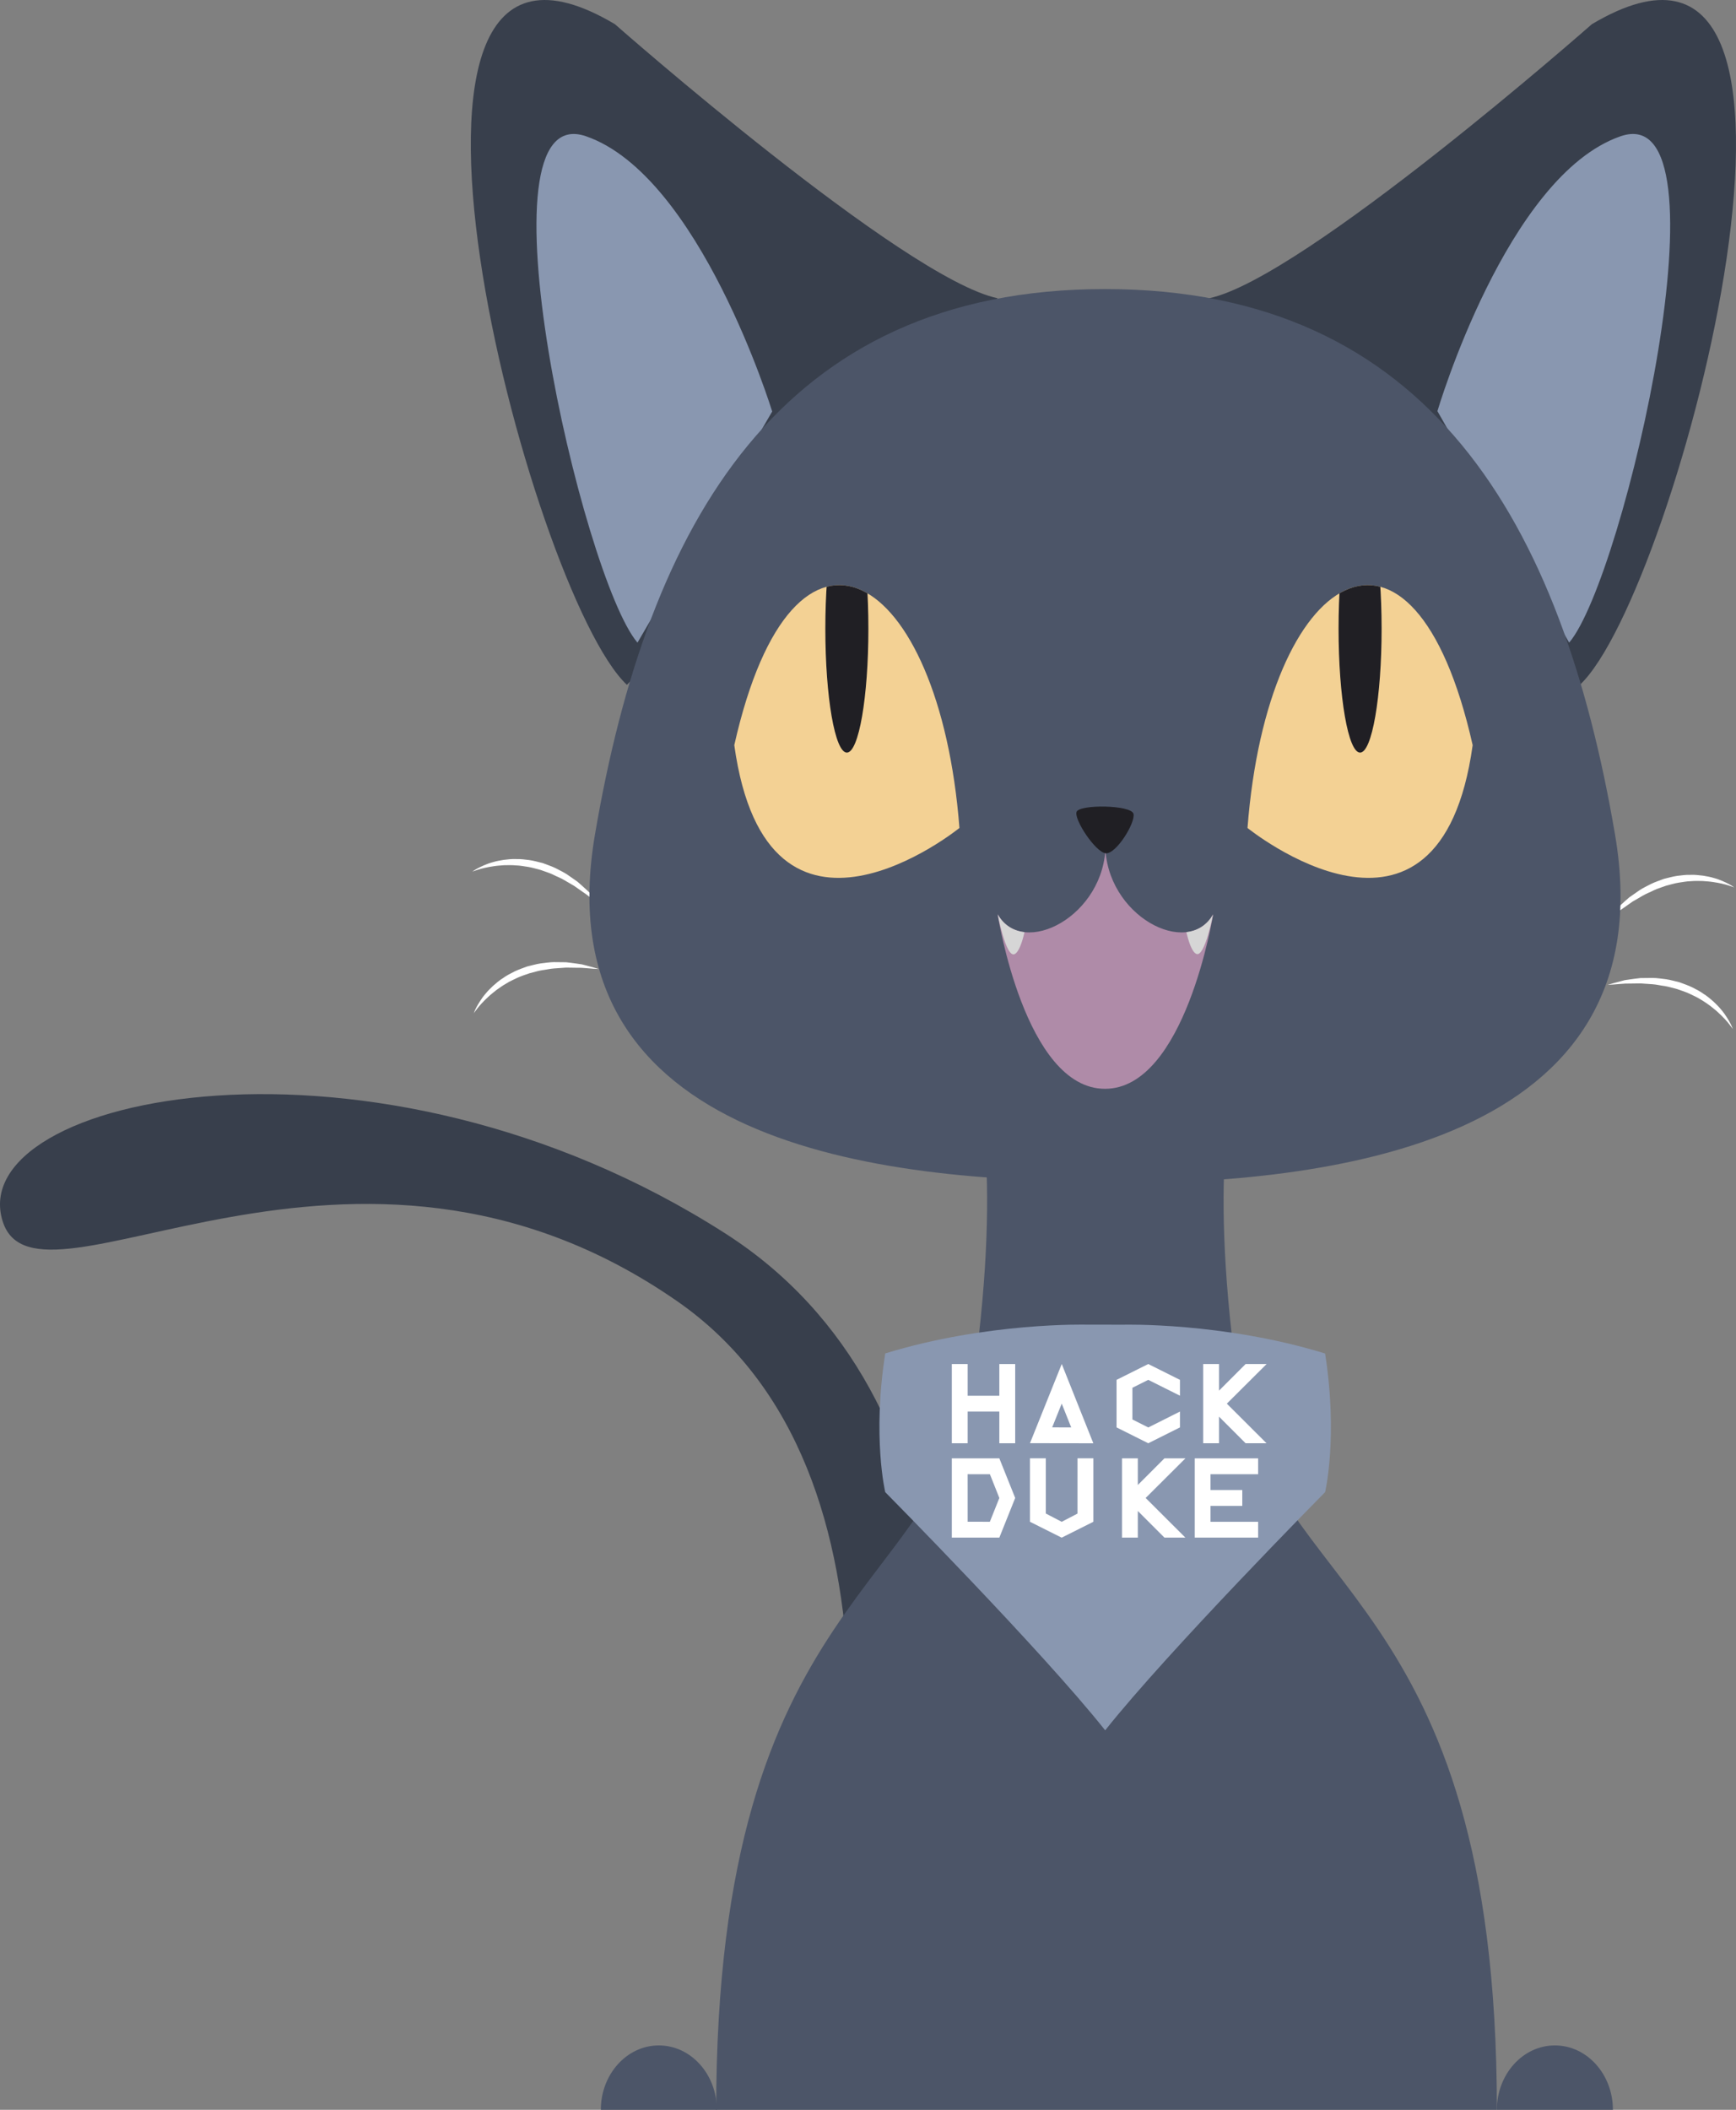 <?xml version="1.0" encoding="utf-8"?>
<!-- Generator: Adobe Illustrator 16.0.0, SVG Export Plug-In . SVG Version: 6.00 Build 0)  -->
<!DOCTYPE svg PUBLIC "-//W3C//DTD SVG 1.1//EN" "http://www.w3.org/Graphics/SVG/1.1/DTD/svg11.dtd">
<svg version="1.1" id="Layer_1" xmlns="http://www.w3.org/2000/svg" xmlns:xlink="http://www.w3.org/1999/xlink" x="0px" y="0px"
	 width="240.956px" height="292.787px" viewBox="0 0 240.956 292.787" enable-background="new 0 0 240.956 292.787"
	 xml:space="preserve">
<rect x="0" y="0" width="240.956" height="292.787" fill="#808080" stroke="none"/>
<path fill="#383F4C" d="M122.226,288.815c13.908-44.905,13.215-95.335-21.479-117.597c-48.91-31.381-105.977-19.197-100.364-1.697
	c4.808,14.984,48.345-20.354,93.579,11.028c34.092,23.649,23.849,81.096,16.77,108.266"/>
<path fill="#4C5568" d="M207.765,292.787c0-72.369-31.903-71.471-36.077-101.805c-4.173-30.334,0-41.867,0-41.867h-36.53
	c0,0,4.173,11.533,0,41.867c-4.174,30.334-35.754,29.547-35.754,101.916"/>
<path fill="#383F4C" d="M219.284,95.038c13.501-12.644,40.271-114.659,1.665-91.679c0,0-40.056,35.276-53.118,38.03"/>
<path fill="#383F4C" d="M87.017,95.038c-13.5-12.644-40.27-114.659-1.665-91.679c0,0,40.058,35.276,53.118,38.03"/>
<path fill="#8997B0" d="M199.513,57.055c0,0,9.625-32.671,25.418-38.144c15.791-5.478,0.53,61.283-7.134,70.271"/>
<path fill="#8997B0" d="M107.18,57.105c0,0-10.041-32.721-25.833-38.193c-15.792-5.478-0.529,61.283,7.135,70.271"/>
<g>
	<path fill="#FFFFFF" d="M222.92,127.866c0,0,0.191-0.247,0.544-0.662c0.178-0.206,0.393-0.456,0.641-0.743
		c0.124-0.144,0.256-0.296,0.396-0.456c0.158-0.146,0.325-0.298,0.499-0.457c0.35-0.317,0.729-0.668,1.146-1.021
		c0.446-0.311,0.917-0.639,1.404-0.979c0.496-0.326,1.058-0.591,1.612-0.882c0.562-0.277,1.18-0.464,1.773-0.7
		c0.621-0.153,1.241-0.329,1.864-0.421c0.626-0.086,1.243-0.156,1.845-0.139c0.601-0.031,1.178,0.053,1.722,0.11
		c0.54,0.088,1.05,0.181,1.505,0.322c0.46,0.121,0.868,0.274,1.221,0.43c0.355,0.145,0.653,0.302,0.897,0.425
		c0.482,0.263,0.728,0.46,0.728,0.46s-0.289-0.12-0.805-0.28c-0.258-0.076-0.569-0.175-0.936-0.251
		c-0.363-0.084-0.776-0.156-1.227-0.223c-0.447-0.074-0.941-0.098-1.455-0.14c-0.519-0.005-1.061-0.027-1.621,0.026
		c-0.562,0.007-1.132,0.133-1.713,0.211c-0.579,0.096-1.153,0.274-1.73,0.423c-0.558,0.214-1.139,0.374-1.673,0.626
		c-0.524,0.273-1.078,0.47-1.564,0.761c-0.491,0.286-0.966,0.562-1.416,0.825c-0.426,0.3-0.829,0.583-1.201,0.844
		c-0.38,0.254-0.728,0.501-1.015,0.75c-0.295,0.238-0.552,0.445-0.763,0.617C223.173,127.682,222.92,127.866,222.92,127.866z"/>
</g>
<g>
	<path fill="#FFFFFF" d="M223.153,136.669c0,0,0.298-0.096,0.822-0.24c0.263-0.07,0.582-0.156,0.948-0.254
		c0.183-0.049,0.378-0.1,0.583-0.154c0.213-0.03,0.437-0.062,0.67-0.097c0.468-0.065,0.979-0.141,1.522-0.196
		c0.544-0.006,1.117-0.012,1.711-0.018c0.594,0.009,1.207,0.107,1.829,0.179c0.622,0.088,1.236,0.281,1.86,0.42
		c0.599,0.225,1.21,0.428,1.776,0.703c0.565,0.282,1.115,0.571,1.603,0.925c0.514,0.312,0.943,0.707,1.36,1.061
		c0.397,0.377,0.766,0.741,1.062,1.114c0.312,0.36,0.562,0.716,0.767,1.043c0.213,0.319,0.369,0.617,0.501,0.856
		c0.252,0.489,0.343,0.79,0.343,0.79s-0.172-0.262-0.506-0.685c-0.171-0.209-0.373-0.466-0.633-0.734
		c-0.253-0.274-0.553-0.566-0.888-0.875c-0.327-0.314-0.723-0.612-1.123-0.936c-0.426-0.296-0.861-0.62-1.354-0.892
		c-0.469-0.312-1.009-0.528-1.534-0.791c-0.532-0.247-1.107-0.423-1.667-0.624c-0.582-0.139-1.151-0.334-1.735-0.426
		c-0.587-0.069-1.155-0.219-1.721-0.253c-0.567-0.04-1.115-0.078-1.635-0.115c-0.521,0.007-1.014,0.015-1.468,0.021
		c-0.457-0.005-0.883,0.004-1.261,0.048c-0.378,0.031-0.707,0.058-0.978,0.08C223.465,136.66,223.153,136.669,223.153,136.669z"/>
</g>
<g>
	<path fill="#FFFFFF" d="M83.357,125.675c0,0-0.253-0.184-0.679-0.523c-0.211-0.17-0.468-0.378-0.763-0.616
		c-0.287-0.249-0.635-0.497-1.014-0.75c-0.372-0.262-0.775-0.545-1.202-0.844c-0.45-0.263-0.924-0.54-1.416-0.826
		c-0.486-0.291-1.04-0.487-1.564-0.761c-0.534-0.253-1.115-0.412-1.673-0.626c-0.577-0.149-1.151-0.327-1.729-0.424
		c-0.582-0.078-1.15-0.204-1.713-0.211c-0.561-0.054-1.103-0.031-1.622-0.026c-0.513,0.041-1.007,0.064-1.455,0.14
		c-0.45,0.066-0.863,0.139-1.227,0.223c-0.366,0.076-0.677,0.175-0.936,0.251c-0.515,0.16-0.804,0.28-0.804,0.28
		s0.245-0.197,0.728-0.46c0.244-0.123,0.541-0.28,0.896-0.425c0.353-0.155,0.761-0.309,1.221-0.431
		c0.455-0.141,0.965-0.234,1.505-0.321c0.543-0.058,1.121-0.142,1.721-0.11c0.602-0.018,1.219,0.054,1.845,0.139
		c0.624,0.093,1.243,0.269,1.864,0.421c0.594,0.237,1.21,0.423,1.773,0.701c0.555,0.292,1.116,0.556,1.612,0.883
		c0.487,0.339,0.958,0.667,1.404,0.979c0.417,0.353,0.797,0.702,1.147,1.021c0.174,0.159,0.34,0.312,0.499,0.457
		c0.139,0.16,0.271,0.312,0.396,0.455c0.247,0.287,0.463,0.538,0.64,0.744C83.165,125.428,83.357,125.675,83.357,125.675z"/>
</g>
<g>
	<path fill="#FFFFFF" d="M83.125,134.476c0,0-0.312-0.01-0.855-0.05c-0.271-0.022-0.6-0.049-0.978-0.079
		c-0.378-0.045-0.804-0.053-1.26-0.049c-0.455-0.006-0.947-0.013-1.468-0.021c-0.52,0.037-1.067,0.075-1.635,0.116
		c-0.565,0.033-1.134,0.183-1.721,0.252c-0.583,0.093-1.153,0.287-1.735,0.426c-0.56,0.201-1.135,0.377-1.667,0.624
		c-0.525,0.263-1.065,0.479-1.534,0.791c-0.493,0.271-0.928,0.595-1.354,0.891c-0.4,0.324-0.795,0.622-1.123,0.936
		c-0.335,0.309-0.635,0.601-0.888,0.875c-0.26,0.269-0.461,0.525-0.632,0.734c-0.335,0.423-0.506,0.685-0.506,0.685
		s0.091-0.301,0.342-0.79c0.132-0.239,0.289-0.536,0.501-0.856c0.204-0.327,0.455-0.683,0.767-1.043
		c0.296-0.373,0.665-0.737,1.062-1.113c0.417-0.354,0.847-0.748,1.36-1.061c0.487-0.354,1.037-0.643,1.603-0.925
		c0.567-0.275,1.178-0.479,1.777-0.702c0.624-0.14,1.238-0.333,1.859-0.42c0.623-0.072,1.235-0.17,1.829-0.18
		c0.594,0.006,1.167,0.012,1.711,0.018c0.544,0.057,1.055,0.131,1.522,0.196c0.233,0.034,0.457,0.066,0.669,0.098
		c0.206,0.054,0.401,0.104,0.584,0.153c0.366,0.098,0.685,0.184,0.948,0.254C82.827,134.38,83.125,134.476,83.125,134.476z"/>
</g>
<path fill="#4C5568" d="M153.352,163.958c-30.793,0-78.128-4.933-70.774-48.134c7.354-43.199,25.736-75.709,70.774-75.709h0.04
	c45.039,0,63.42,32.51,70.775,75.709c7.352,43.201-39.983,48.427-70.775,48.427"/>
<path fill="#8997B0" d="M155.961,183.832c0,0,13.793-0.365,27.963,3.998c1.816,11.627,0,19.238,0,19.238s-21.8,22.047-30.521,33.047
	h-0.01c-8.721-11-30.522-33.047-30.522-33.047s-1.815-7.622,0-19.249c14.171-4.359,27.963-3.993,27.963-3.993"/>
<g>
	<defs>
		<path id="SVGID_1_" d="M133.169,114.899c-2.757-35.85-22.978-48.257-31.25-11.491
			C106.515,136.498,133.169,114.899,133.169,114.899z"/>
	</defs>
	<use xlink:href="#SVGID_1_"  overflow="visible" fill="#F3D194"/>
	<clipPath id="SVGID_2_">
		<use xlink:href="#SVGID_1_"  overflow="visible"/>
	</clipPath>
	<ellipse clip-path="url(#SVGID_2_)" fill="#201F24" cx="117.544" cy="87.25" rx="2.987" ry="17.191"/>
</g>
<g>
	<defs>
		<path id="SVGID_3_" d="M173.153,114.899c2.757-35.85,22.979-48.257,31.252-11.491
			C199.808,136.498,173.153,114.899,173.153,114.899z"/>
	</defs>
	<use xlink:href="#SVGID_3_"  overflow="visible" fill="#F3D194"/>
	<clipPath id="SVGID_4_">
		<use xlink:href="#SVGID_3_"  overflow="visible"/>
	</clipPath>
	<ellipse clip-path="url(#SVGID_4_)" fill="#201F24" cx="188.779" cy="87.25" rx="2.987" ry="17.191"/>
</g>
<g>
	<defs>
		<path id="SVGID_5_" d="M168.391,126.865c-3.459,6.203-14.985,0.25-14.985-9.75h0.05c0,10-11.524,15.953-14.985,9.75
			c0,0,3.771,24.232,14.902,24.232C164.5,151.097,168.391,126.865,168.391,126.865z"/>
	</defs>
	<use xlink:href="#SVGID_5_"  overflow="visible" fill="#AF8BA8"/>
	<clipPath id="SVGID_6_">
		<use xlink:href="#SVGID_5_"  overflow="visible"/>
	</clipPath>
	<path clip-path="url(#SVGID_6_)" fill="#D6D6D6" d="M164.213,126.84c0,0,0.638,4.999,1.836,5.533
		c1.195,0.532,2.342-5.596,2.342-5.596"/>
	<path clip-path="url(#SVGID_6_)" fill="#D6D6D6" d="M142.647,126.878c0,0-0.636,4.999-1.834,5.532
		c-1.197,0.53-2.343-5.596-2.343-5.596"/>
</g>
<g>
	<polygon fill="#FFFFFF" points="132.111,189.291 134.31,189.291 134.31,193.689 138.708,193.689 138.708,189.291 140.909,189.291 
		140.909,200.285 138.708,200.285 138.708,195.886 134.31,195.886 134.31,200.285 132.111,200.285 	"/>
	<path fill="#FFFFFF" d="M151.756,200.289l-8.796-0.014l4.411-10.989L151.756,200.289z M148.682,198.085l-1.315-3.302l-1.325,3.297
		L148.682,198.085L148.682,198.085z"/>
	<polygon fill="#FFFFFF" points="157.177,196.983 157.177,192.585 159.378,191.486 163.778,193.686 163.778,191.486 
		159.378,189.289 154.978,191.486 154.978,198.085 159.378,200.285 163.778,198.085 163.778,195.885 159.383,198.093 	"/>
	<polygon fill="#FFFFFF" points="170.285,194.789 175.804,189.291 175.794,189.291 172.891,189.291 169.199,192.984 
		169.197,189.291 167,189.291 167,200.285 169.197,200.285 169.197,196.589 172.891,200.285 175.794,200.285 	"/>
	<path fill="#FFFFFF" d="M138.708,202.38l2.201,5.498l-2.201,5.498h-6.597V202.38H138.708z M134.308,204.578l0.002,6.596
		l3.082,0.004l1.317-3.299l0,0l-1.313-3.301H134.308z"/>
	<polygon fill="#FFFFFF" points="147.357,211.189 149.555,210.044 149.556,202.372 151.756,202.372 151.756,211.182 
		147.359,213.385 142.96,211.182 142.96,202.372 145.159,202.372 145.159,210.036 147.359,211.182 	"/>
	<polygon fill="#FFFFFF" points="159.017,207.878 164.536,202.38 164.526,202.38 161.624,202.38 157.929,206.076 157.929,202.38 
		155.731,202.38 155.731,213.376 157.929,213.376 157.929,209.681 161.624,213.376 164.526,213.376 	"/>
	<polygon fill="#FFFFFF" points="174.628,202.38 165.83,202.38 165.83,213.376 174.628,213.376 174.628,211.183 168.018,211.183 
		168.018,208.977 172.43,208.977 172.43,206.778 168.018,206.778 168.018,204.58 174.628,204.58 	"/>
</g>
<path fill="#4C5568" d="M99.499,292.787c0-4.936-3.605-8.939-8.053-8.939s-8.052,4.004-8.052,8.939"/>
<path fill="#4C5568" d="M223.871,292.787c0-4.936-3.604-8.939-8.054-8.939c-4.446,0-8.052,4.004-8.052,8.939"/>
<path fill="#201F24" d="M153.456,118.41c1.434,0.178,4.159-4.215,3.872-5.469c-0.286-1.256-7.545-1.344-7.902-0.269
	C149.065,113.748,152.024,118.226,153.456,118.41z"/>
</svg>
